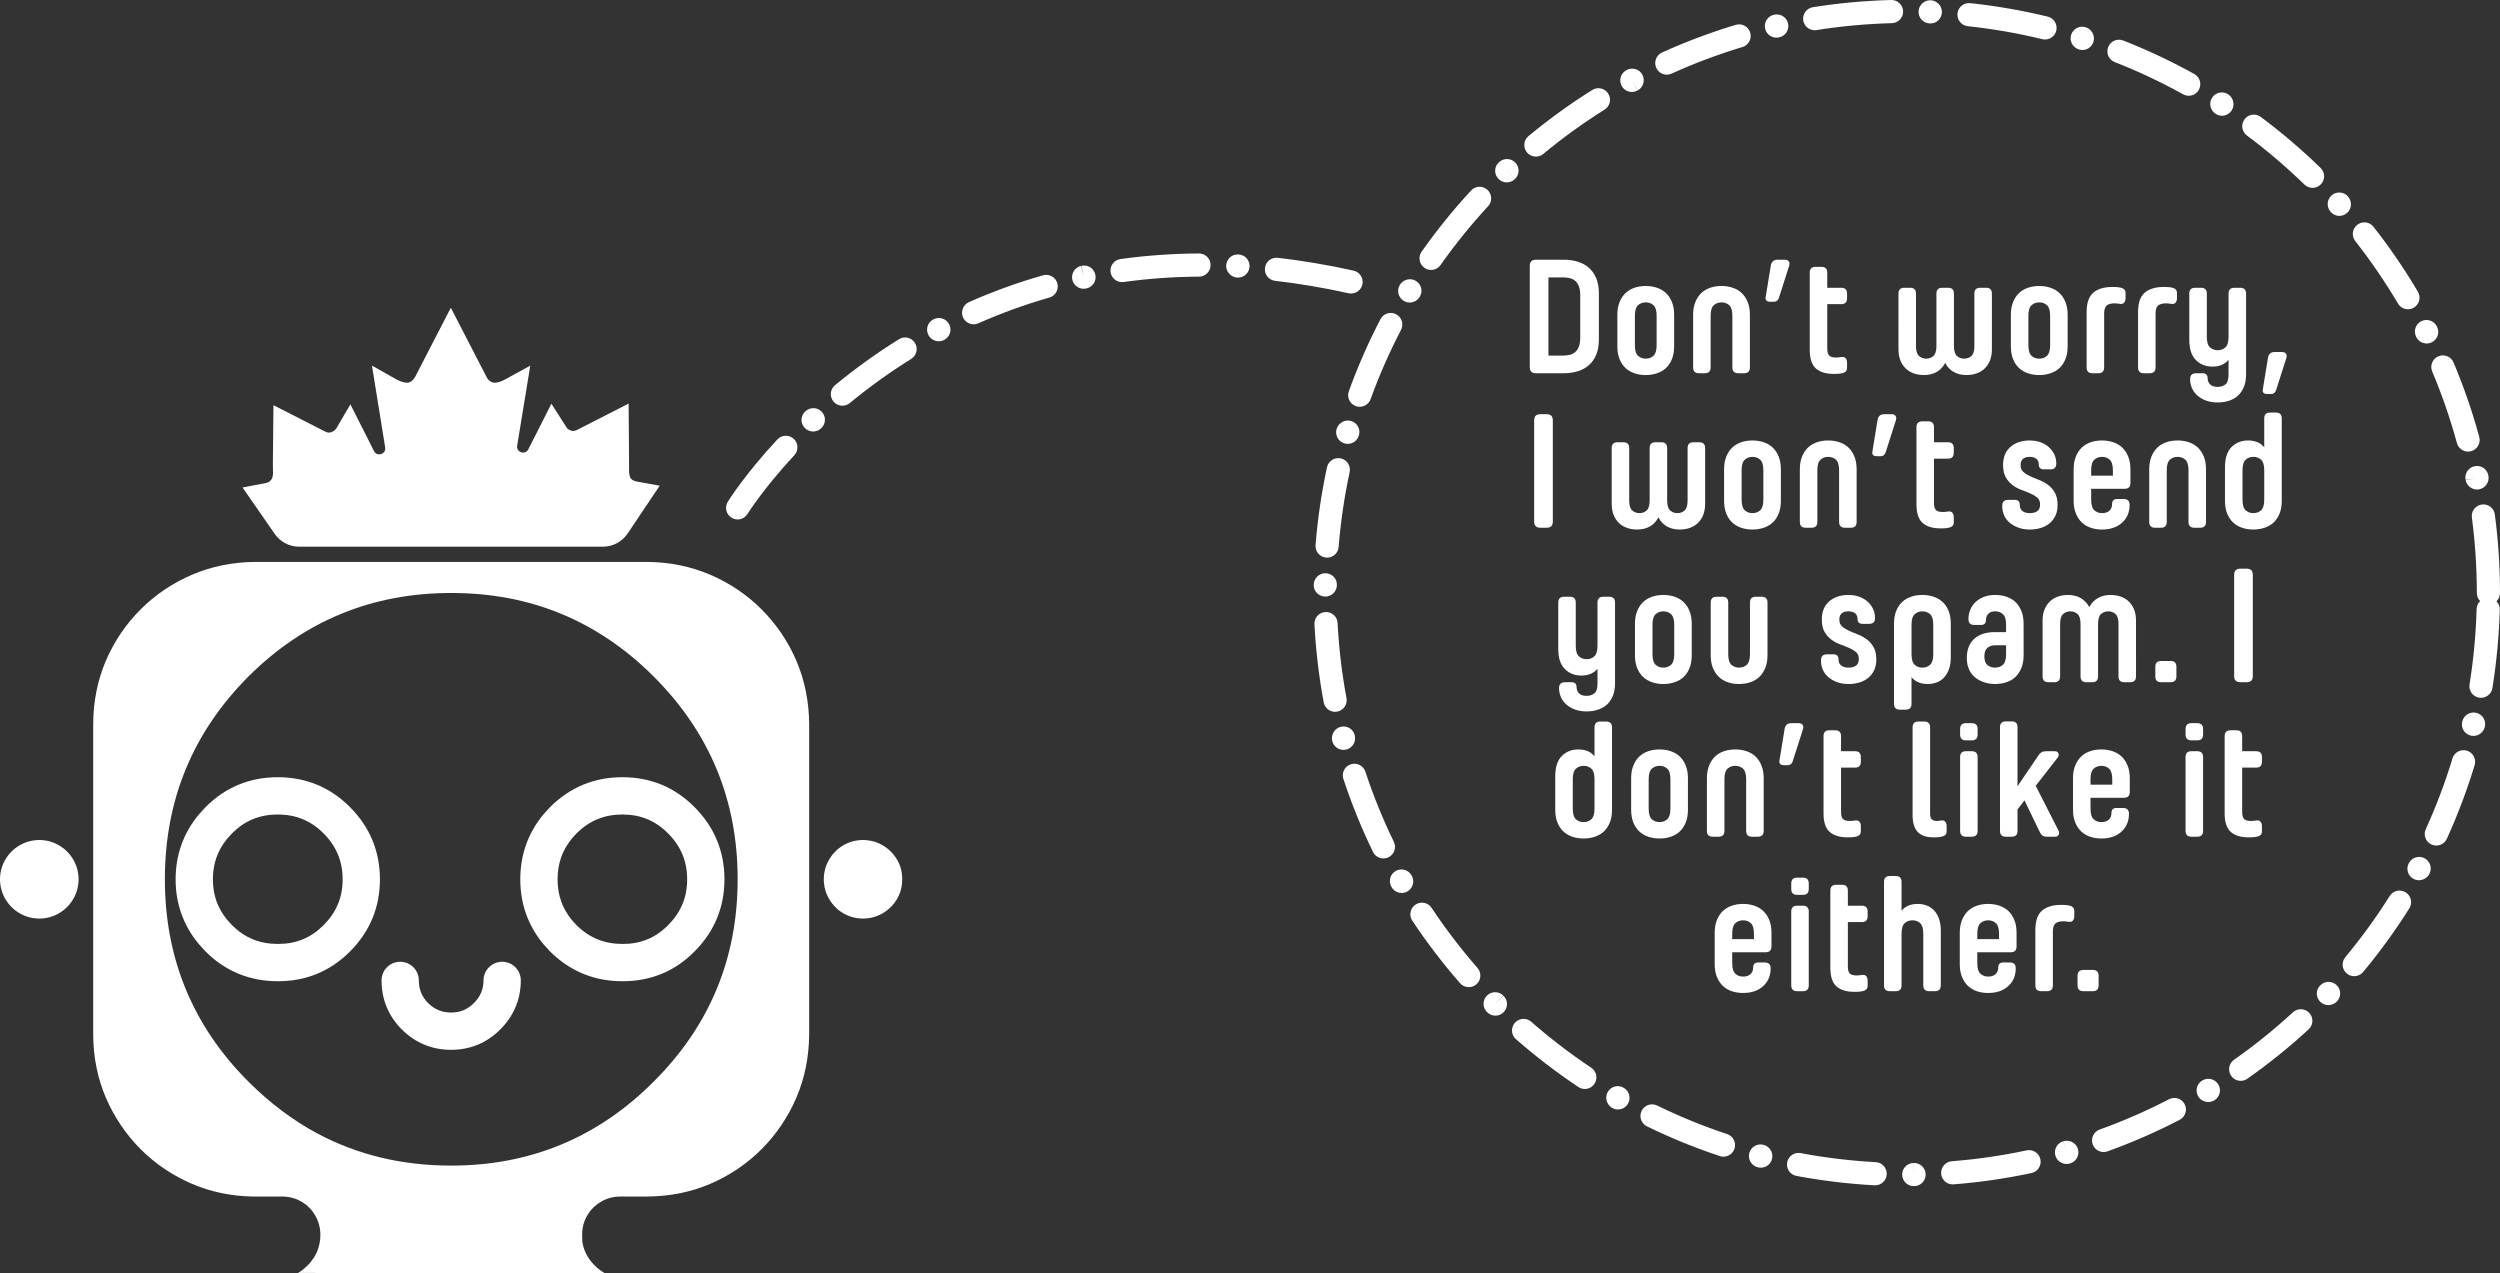 <!-- Generator: Adobe Illustrator 21.0.0, SVG Export Plug-In  -->
<svg version="1.1"
	 xmlns="http://www.w3.org/2000/svg" xmlns:xlink="http://www.w3.org/1999/xlink" xmlns:a="http://ns.adobe.com/AdobeSVGViewerExtensions/3.0/"
	 x="0px" y="0px" width="647.32px" height="329.683px" viewBox="0 0 647.32 329.683"
	 style="enable-background:new 0 0 647.32 329.683;" xml:space="preserve">
<rect x="0" y="0" width="647.32" height="329.683" fill="#333333" stroke="none"/>
<style type="text/css">
	.st0{fill:#FFFFFF;}
</style>
<defs>
</defs>
<g id="New_Symbol_7_copy">
	<g>
		<g>
			<path class="st0" d="M10.195,217.498c-1.912,0.027-3.624,0.491-5.137,1.394c-1.54,0.903-2.761,2.124-3.664,3.664
				c-0.903,1.513-1.367,3.213-1.394,5.098c0.027,1.912,0.491,3.624,1.394,5.137c0.903,1.54,2.124,2.761,3.664,3.664
				c1.513,0.903,3.226,1.367,5.137,1.394c1.885-0.027,3.584-0.491,5.098-1.394c1.54-0.903,2.761-2.124,3.664-3.664
				c0.903-1.513,1.367-3.226,1.394-5.137c-0.027-1.885-0.491-3.584-1.394-5.098c-0.903-1.54-2.124-2.761-3.664-3.664
				C13.779,217.989,12.08,217.524,10.195,217.498 M214.693,232.79c0.903,1.54,2.111,2.761,3.624,3.664
				c1.54,0.903,3.252,1.367,5.137,1.394c1.885-0.027,3.597-0.491,5.137-1.394c1.513-0.903,2.735-2.124,3.664-3.664
				c0.903-1.513,1.354-3.226,1.354-5.137c0-1.885-0.451-3.584-1.354-5.098c-0.929-1.54-2.151-2.761-3.664-3.664
				c-1.54-0.903-3.252-1.367-5.137-1.394c-1.885,0.027-3.597,0.491-5.137,1.394c-1.513,0.903-2.721,2.124-3.624,3.664
				c-0.903,1.513-1.367,3.213-1.394,5.098C213.325,229.565,213.79,231.277,214.693,232.79 M183.869,148.801
				c-5.044-2.151-10.474-3.252-16.288-3.305H66.068c-5.841,0.053-11.284,1.155-16.328,3.305c-5.071,2.177-9.518,5.177-13.341,9
				c-3.823,3.823-6.823,8.257-9,13.301c-2.151,5.071-3.239,10.514-3.266,16.328v80.445c0.027,5.841,1.115,11.284,3.266,16.328
				c2.177,5.044,5.177,9.491,9,13.341c3.823,3.823,8.27,6.823,13.341,9c4.779,2.044,9.93,3.133,15.452,3.266
				c0.292,0,0.584,0,0.876,0h7.049c1.832,0.027,3.491,0.478,4.978,1.354c1.487,0.876,2.655,2.058,3.505,3.544
				c0.876,1.46,1.327,3.106,1.354,4.938c0,0.053,0,0.106,0,0.159c-0.027,1.912-0.465,3.651-1.314,5.217
				c-0.027,0.027-0.053,0.066-0.08,0.119c-0.133,0.239-0.265,0.465-0.398,0.677c-0.08,0.106-0.159,0.199-0.239,0.279
				c-0.133,0.212-0.265,0.398-0.398,0.558c-0.08,0.08-0.146,0.173-0.199,0.279c-0.239,0.239-0.478,0.491-0.717,0.757
				c-0.292,0.266-0.571,0.518-0.836,0.757c-0.292,0.239-0.571,0.465-0.836,0.677c-0.265,0.133-0.531,0.292-0.796,0.478l79.449,0.08
				c-0.372-0.266-0.73-0.504-1.075-0.717c-0.558-0.372-1.075-0.81-1.553-1.314c-1.726-1.726-2.774-3.704-3.146-5.934h-0.04
				c0-0.053,0-0.252,0-0.597c0-0.319-0.013-0.743-0.04-1.274c-0.027-1.858,0.398-3.544,1.274-5.058
				c0.876-1.513,2.058-2.708,3.544-3.584c1.487-0.903,3.159-1.367,5.018-1.394h7.009c5.814-0.027,11.244-1.115,16.288-3.266
				c5.071-2.177,9.518-5.177,13.341-9c3.823-3.85,6.823-8.297,9-13.341c2.151-5.044,3.252-10.487,3.305-16.328v-80.445
				c-0.053-5.814-1.155-11.257-3.305-16.328c-2.177-5.044-5.177-9.478-9-13.301C193.387,153.978,188.939,150.978,183.869,148.801
				 M190.997,227.653c0,20.496-7.248,37.966-21.744,52.409c-14.469,14.496-31.952,21.744-52.449,21.744
				c-12.691,0-24.24-2.774-34.647-8.323c-6.372-3.425-12.319-7.898-17.841-13.421c-14.416-14.443-21.625-31.912-21.625-52.409
				s7.208-37.992,21.625-52.488c14.496-14.416,31.992-21.625,52.488-21.625c20.496-0.027,37.979,7.182,52.449,21.625
				C183.749,189.661,190.997,207.157,190.997,227.653"/>
		</g>
		<g id="Layer0_0_1_STROKES_1_">
			<path class="st0" d="M116.804,271.826c-4.937,0-9.228-1.769-12.753-5.258c-3.499-3.535-5.255-7.799-5.255-12.71
				c0-2.666,2.161-4.827,4.827-4.827c2.666,0,4.827,2.161,4.827,4.827c0,2.341,0.771,4.211,2.427,5.884
				c1.665,1.647,3.56,2.431,5.928,2.431c2.358,0,4.235-0.778,5.906-2.449c1.681-1.681,2.471-3.556,2.489-5.902
				c0.02-2.653,2.177-4.791,4.826-4.791c0.012,0,0.025,0,0.037,0c2.665,0.02,4.81,2.197,4.791,4.862
				c-0.036,4.906-1.825,9.164-5.316,12.656C126.034,270.051,121.751,271.826,116.804,271.826z M161.284,254.064
				c-7.296,0.047-13.629-2.539-18.799-7.644c-0.035-0.035-0.069-0.07-0.103-0.106c-0.588-0.617-1.155-1.244-1.685-1.862
				c-0.02-0.024-0.041-0.048-0.061-0.072c-3.928-4.771-5.919-10.386-5.919-16.687c0-6.328,1.991-11.955,5.919-16.727
				c0.02-0.025,0.041-0.05,0.062-0.074c0.529-0.617,1.094-1.242,1.681-1.858c0.031-0.033,0.063-0.065,0.095-0.097
				c5.139-5.106,11.429-7.695,18.694-7.695c7.278,0,13.548,2.596,18.637,7.716c5.156,5.157,7.775,11.463,7.775,18.735
				c0,7.246-2.619,13.54-7.785,18.706C174.743,251.482,168.512,254.064,161.284,254.064z M149.319,239.601
				c3.301,3.236,7.178,4.81,11.85,4.81c4.675,0.037,8.54-1.558,11.789-4.828c3.347-3.347,4.969-7.232,4.969-11.89
				c0-4.684-1.622-8.583-4.958-11.92c-3.266-3.286-7.122-4.878-11.8-4.878c-4.667,0-8.542,1.584-11.843,4.843
				c-0.443,0.467-0.868,0.937-1.266,1.4c-2.482,3.031-3.689,6.485-3.689,10.556c0,4.045,1.207,7.485,3.689,10.516
				C148.455,238.67,148.878,239.137,149.319,239.601z M72.038,254.064c-0.046,0-0.091,0-0.137,0c-7.244,0-13.521-2.575-18.633-7.655
				c-0.061-0.06-0.12-0.122-0.177-0.185l-1.514-1.674c-0.046-0.051-0.09-0.102-0.134-0.155c-3.962-4.774-5.971-10.394-5.971-16.702
				c0-6.335,2.009-11.968,5.971-16.742c0.044-0.053,0.09-0.106,0.136-0.156l1.511-1.67c0.055-0.06,0.111-0.119,0.168-0.177
				c5.114-5.113,11.394-7.706,18.665-7.706c7.272,0,13.552,2.592,18.665,7.706c5.166,5.167,7.786,11.474,7.786,18.746
				c0,7.246-2.619,13.54-7.785,18.706C85.501,251.486,79.26,254.064,72.038,254.064z M60.158,239.647
				c3.266,3.205,7.116,4.764,11.764,4.764c0.031,0,0.062,0,0.093,0c4.655,0,8.491-1.583,11.747-4.839
				c3.336-3.336,4.958-7.222,4.958-11.879c0-4.684-1.622-8.583-4.958-11.92c-3.283-3.282-7.156-4.878-11.84-4.878
				c-4.645,0-8.493,1.57-11.759,4.798l-1.355,1.497c-2.479,3.02-3.684,6.456-3.684,10.503c0,4.02,1.205,7.443,3.684,10.463
				L60.158,239.647z"/>
		</g>
		<path class="st0" d="M77.459,141.553h78.653c2.568,0,4.968-1.28,6.399-3.413l8.305-12.382l-5.74-1.04
			c-0.796-0.128-1.374-0.398-1.734-0.809c-0.231-0.308-0.385-0.873-0.462-1.695c0-0.693,0-1.592,0-2.697l-0.115-15.025
			l-13.329,6.819c-0.745,0.334-1.323,0.372-1.734,0.116c-0.539-0.205-0.912-0.514-1.117-0.925l-3.814-5.971l-5.967,11.802
			c-0.795,1.573-3.181,0.795-2.896-0.944l3.393-20.72l-6.588,3.621c-1.001,0.539-1.887,0.809-2.658,0.809
			c-0.925-0.077-1.618-0.578-2.08-1.502l-9.246-17.914l-9.246,17.914c-0.539,0.925-1.194,1.425-1.965,1.502
			c-0.848,0-1.772-0.27-2.774-0.809l-6.434-3.621l3.421,21.186c0.281,1.738-2.104,2.512-2.897,0.94l-6.11-12.11l-3.66,6.28
			c-0.283,0.385-0.668,0.681-1.156,0.886c-0.539,0.257-1.117,0.218-1.734-0.116l-13.368-6.819l-0.154,15.063
			c0.026,1.13,0.038,2.042,0.038,2.735c-0.077,0.796-0.27,1.336-0.578,1.618c-0.257,0.411-0.796,0.681-1.618,0.809l-5.702,1.079
			l8.335,12.018C72.567,140.315,74.933,141.553,77.459,141.553z"/>
	</g>
	<g>
		<path class="st0" d="M396.103,68.843c0-1.064,0.532-1.597,1.596-1.597h7.182c1.288,0,2.492,0.168,3.612,0.504
			c1.12,0.337,2.085,0.861,2.898,1.575c0.812,0.714,1.449,1.617,1.911,2.709c0.462,1.093,0.693,2.409,0.693,3.948V87.91
			c0,1.541-0.231,2.856-0.693,3.948s-1.099,1.995-1.911,2.709c-0.812,0.714-1.778,1.239-2.898,1.575
			c-1.12,0.336-2.324,0.504-3.612,0.504h-7.182c-1.064,0-1.596-0.531-1.596-1.596V68.843z M409.165,76.486
			c0-0.979-0.119-1.771-0.357-2.373c-0.238-0.602-0.561-1.07-0.966-1.407c-0.406-0.336-0.875-0.566-1.407-0.692
			c-0.532-0.126-1.092-0.189-1.68-0.189h-3.822v20.244h3.822c0.588,0,1.147-0.062,1.68-0.188c0.532-0.126,1.001-0.357,1.407-0.693
			c0.405-0.336,0.728-0.805,0.966-1.407c0.238-0.602,0.357-1.393,0.357-2.373V76.486z"/>
		<path class="st0" d="M433.482,89.675c0,1.26-0.189,2.359-0.567,3.297c-0.378,0.938-0.889,1.708-1.533,2.31
			c-0.645,0.603-1.421,1.058-2.331,1.365c-0.91,0.308-1.884,0.462-2.919,0.462c-1.064,0-2.044-0.154-2.94-0.462
			c-0.896-0.308-1.667-0.763-2.31-1.365c-0.645-0.602-1.155-1.371-1.533-2.31c-0.378-0.938-0.567-2.037-0.567-3.297v-8.19
			c0-1.231,0.189-2.316,0.567-3.255c0.378-0.938,0.889-1.715,1.533-2.331c0.644-0.615,1.414-1.077,2.31-1.386
			c0.896-0.308,1.875-0.462,2.94-0.462c1.035,0,2.009,0.154,2.919,0.462c0.91,0.309,1.687,0.771,2.331,1.386
			c0.644,0.616,1.155,1.394,1.533,2.331c0.378,0.938,0.567,2.023,0.567,3.255V89.675z M428.947,81.778
			c0-1.344-0.273-2.261-0.819-2.751c-0.546-0.489-1.211-0.734-1.995-0.734c-0.784,0-1.449,0.245-1.995,0.734
			c-0.546,0.49-0.819,1.407-0.819,2.751v7.603c0,1.344,0.273,2.261,0.819,2.751s1.211,0.734,1.995,0.734
			c0.783,0,1.449-0.244,1.995-0.734c0.546-0.49,0.819-1.407,0.819-2.751V81.778z"/>
		<path class="st0" d="M451.585,96.646h-1.512c-1.008,0-1.512-0.504-1.512-1.512V81.778c0-1.344-0.273-2.261-0.819-2.751
			c-0.546-0.489-1.211-0.734-1.995-0.734c-0.784,0-1.449,0.245-1.995,0.734c-0.546,0.49-0.819,1.407-0.819,2.751v13.356
			c0,1.008-0.504,1.512-1.512,1.512h-1.512c-1.008,0-1.512-0.504-1.512-1.512v-13.65c0-1.231,0.189-2.316,0.567-3.255
			c0.378-0.938,0.889-1.715,1.533-2.331c0.644-0.615,1.414-1.077,2.31-1.386c0.896-0.308,1.875-0.462,2.94-0.462
			c1.036,0,2.009,0.154,2.919,0.462c0.91,0.309,1.687,0.771,2.331,1.386c0.644,0.616,1.155,1.394,1.533,2.331
			c0.378,0.938,0.567,2.023,0.567,3.255v13.65C453.097,96.143,452.592,96.646,451.585,96.646z"/>
		<path class="st0" d="M460.614,77.116c-0.084,0.28-0.231,0.519-0.441,0.714c-0.21,0.196-0.511,0.294-0.903,0.294h-1.092
			c-0.309,0-0.567-0.09-0.777-0.272c-0.21-0.182-0.288-0.469-0.231-0.861l1.344-8.231c0.168-1.009,0.742-1.513,1.722-1.513h1.932
			c0.448,0,0.784,0.147,1.008,0.441c0.224,0.294,0.237,0.722,0.042,1.281L460.614,77.116z"/>
		<path class="st0" d="M476.952,96.646c-0.42,0.084-0.805,0.133-1.155,0.147c-0.351,0.014-0.679,0.021-0.987,0.021
			c-2.016,0-3.556-0.469-4.62-1.407c-1.064-0.938-1.596-2.541-1.596-4.809V70.606c0-1.008,0.504-1.512,1.512-1.512h1.512
			c1.008,0,1.512,0.504,1.512,1.512v3.906h3.612c1.008,0,1.512,0.504,1.512,1.512v1.218c0,1.008-0.504,1.513-1.512,1.513h-3.612
			v11.508c0,0.868,0.168,1.47,0.504,1.806s0.938,0.504,1.806,0.504c0.363,0,0.798-0.042,1.302-0.126s0.882,0.015,1.134,0.294
			c0.252,0.28,0.378,0.672,0.378,1.176v1.219c0,0.504-0.12,0.86-0.357,1.07C477.659,96.415,477.344,96.562,476.952,96.646z"/>
		<path class="st0" d="M491.566,76.024c0-1.008,0.504-1.512,1.512-1.512h1.512c1.008,0,1.512,0.504,1.512,1.512v13.566
			c0,1.26,0.258,2.121,0.777,2.583c0.518,0.462,1.141,0.692,1.869,0.692c0.728,0,1.351-0.23,1.869-0.692s0.777-1.323,0.777-2.583
			V76.024c0-1.008,0.504-1.512,1.512-1.512h1.512c1.008,0,1.512,0.504,1.512,1.512v13.566c0,1.26,0.259,2.121,0.777,2.583
			c0.518,0.462,1.141,0.692,1.869,0.692s1.351-0.23,1.869-0.692c0.518-0.462,0.777-1.323,0.777-2.583V76.024
			c0-1.008,0.504-1.512,1.512-1.512h1.512c1.008,0,1.512,0.504,1.512,1.512v14.406c0,1.12-0.168,2.093-0.504,2.919
			s-0.798,1.52-1.386,2.079c-0.588,0.561-1.281,0.98-2.079,1.26c-0.798,0.279-1.673,0.42-2.625,0.42
			c-1.26,0-2.359-0.267-3.297-0.798s-1.673-1.315-2.205-2.353c-0.532,1.037-1.268,1.821-2.205,2.353
			c-0.938,0.531-2.037,0.798-3.297,0.798c-0.953,0-1.827-0.141-2.625-0.42c-0.798-0.279-1.491-0.699-2.079-1.26
			c-0.588-0.56-1.05-1.253-1.386-2.079s-0.504-1.799-0.504-2.919V76.024z"/>
		<path class="st0" d="M535.372,89.675c0,1.26-0.189,2.359-0.567,3.297c-0.378,0.938-0.889,1.708-1.533,2.31
			c-0.645,0.603-1.421,1.058-2.331,1.365c-0.91,0.308-1.884,0.462-2.919,0.462c-1.064,0-2.044-0.154-2.94-0.462
			c-0.896-0.308-1.667-0.763-2.31-1.365c-0.645-0.602-1.155-1.371-1.533-2.31c-0.378-0.938-0.567-2.037-0.567-3.297v-8.19
			c0-1.231,0.189-2.316,0.567-3.255c0.378-0.938,0.889-1.715,1.533-2.331c0.644-0.615,1.414-1.077,2.31-1.386
			c0.896-0.308,1.875-0.462,2.94-0.462c1.035,0,2.009,0.154,2.919,0.462c0.91,0.309,1.687,0.771,2.331,1.386
			c0.644,0.616,1.155,1.394,1.533,2.331c0.378,0.938,0.567,2.023,0.567,3.255V89.675z M530.836,81.778
			c0-1.344-0.273-2.261-0.819-2.751c-0.546-0.489-1.211-0.734-1.995-0.734c-0.784,0-1.449,0.245-1.995,0.734
			c-0.546,0.49-0.819,1.407-0.819,2.751v7.603c0,1.344,0.273,2.261,0.819,2.751s1.211,0.734,1.995,0.734
			c0.783,0,1.449-0.244,1.995-0.734c0.546-0.49,0.819-1.407,0.819-2.751V81.778z"/>
		<path class="st0" d="M547.552,78.545c-0.98,0-1.68,0.195-2.1,0.588s-0.63,1.078-0.63,2.058v13.944
			c0,1.008-0.504,1.512-1.512,1.512h-1.512c-1.008,0-1.512-0.504-1.512-1.512v-14.28c0-2.408,0.581-4.102,1.743-5.082
			c1.162-0.979,2.793-1.47,4.893-1.47c0.308,0,0.636,0.007,0.987,0.021c0.35,0.015,0.735,0.063,1.155,0.147
			c0.392,0.084,0.707,0.23,0.945,0.44c0.237,0.21,0.357,0.567,0.357,1.071V77.2c0,0.504-0.126,0.896-0.378,1.177
			c-0.252,0.279-0.63,0.378-1.134,0.294S547.916,78.545,547.552,78.545z"/>
		<path class="st0" d="M560.866,78.545c-0.98,0-1.68,0.195-2.1,0.588s-0.63,1.078-0.63,2.058v13.944
			c0,1.008-0.504,1.512-1.512,1.512h-1.512c-1.008,0-1.512-0.504-1.512-1.512v-14.28c0-2.408,0.581-4.102,1.743-5.082
			c1.162-0.979,2.793-1.47,4.893-1.47c0.308,0,0.636,0.007,0.987,0.021c0.35,0.015,0.735,0.063,1.155,0.147
			c0.392,0.084,0.707,0.23,0.945,0.44c0.237,0.21,0.357,0.567,0.357,1.071V77.2c0,0.504-0.126,0.896-0.378,1.177
			c-0.252,0.279-0.63,0.378-1.134,0.294S561.229,78.545,560.866,78.545z"/>
		<path class="st0" d="M577.035,76.024c0-1.008,0.504-1.512,1.512-1.512h1.512c1.008,0,1.512,0.504,1.512,1.512v20.958
			c0,1.231-0.189,2.303-0.567,3.213c-0.378,0.91-0.889,1.659-1.533,2.247c-0.645,0.588-1.421,1.029-2.331,1.323
			c-0.91,0.294-1.883,0.44-2.919,0.44c-1.12,0-2.121-0.161-3.003-0.482c-0.882-0.322-1.632-0.756-2.247-1.302
			c-0.616-0.547-1.085-1.184-1.407-1.911c-0.322-0.729-0.483-1.513-0.483-2.353c0-1.008,0.504-1.512,1.512-1.512h1.722
			c0.868,0,1.302,0.434,1.302,1.302c0,0.616,0.21,1.141,0.63,1.575c0.42,0.434,1.078,0.651,1.974,0.651
			c0.784,0,1.449-0.21,1.995-0.63c0.546-0.421,0.819-1.303,0.819-2.646V93.16c-0.98,1.177-2.367,1.765-4.158,1.765
			c-1.736,0-3.171-0.567-4.305-1.701c-1.134-1.134-1.701-2.877-1.701-5.229v-11.97c0-1.008,0.504-1.512,1.512-1.512h1.512
			c1.008,0,1.512,0.504,1.512,1.512v11.172c0,1.344,0.273,2.262,0.819,2.751c0.546,0.49,1.211,0.735,1.995,0.735
			c0.784,0,1.449-0.245,1.995-0.735c0.546-0.489,0.819-1.407,0.819-2.751V76.024z"/>
		<path class="st0" d="M589.341,101.015c-0.084,0.279-0.231,0.518-0.441,0.714c-0.21,0.195-0.511,0.294-0.903,0.294h-1.092
			c-0.309,0-0.567-0.091-0.777-0.273c-0.21-0.182-0.288-0.469-0.231-0.86l1.344-8.232c0.168-1.008,0.742-1.512,1.722-1.512h1.932
			c0.448,0,0.784,0.146,1.008,0.441c0.224,0.294,0.237,0.721,0.042,1.28L589.341,101.015z"/>
		<path class="st0" d="M398.833,107.246h1.638c1.064,0,1.596,0.532,1.596,1.597v26.208c0,1.064-0.532,1.596-1.596,1.596h-1.638
			c-1.064,0-1.596-0.531-1.596-1.596v-26.208C397.236,107.778,397.768,107.246,398.833,107.246z"/>
		<path class="st0" d="M417.312,116.024c0-1.008,0.504-1.512,1.512-1.512h1.512c1.008,0,1.512,0.504,1.512,1.512v13.566
			c0,1.26,0.258,2.121,0.777,2.583c0.518,0.462,1.141,0.692,1.869,0.692c0.728,0,1.351-0.23,1.869-0.692s0.777-1.323,0.777-2.583
			v-13.566c0-1.008,0.504-1.512,1.512-1.512h1.512c1.008,0,1.512,0.504,1.512,1.512v13.566c0,1.26,0.259,2.121,0.777,2.583
			c0.518,0.462,1.141,0.692,1.869,0.692s1.351-0.23,1.869-0.692c0.518-0.462,0.777-1.323,0.777-2.583v-13.566
			c0-1.008,0.504-1.512,1.512-1.512h1.512c1.008,0,1.512,0.504,1.512,1.512v14.406c0,1.12-0.168,2.093-0.504,2.919
			s-0.798,1.52-1.386,2.079c-0.588,0.561-1.281,0.98-2.079,1.26c-0.798,0.279-1.673,0.42-2.625,0.42
			c-1.26,0-2.359-0.267-3.297-0.798s-1.673-1.315-2.205-2.353c-0.532,1.037-1.268,1.821-2.205,2.353
			c-0.938,0.531-2.037,0.798-3.297,0.798c-0.953,0-1.827-0.141-2.625-0.42c-0.798-0.279-1.491-0.699-2.079-1.26
			c-0.588-0.56-1.05-1.253-1.386-2.079s-0.504-1.799-0.504-2.919V116.024z"/>
		<path class="st0" d="M461.117,129.675c0,1.26-0.189,2.359-0.567,3.297c-0.378,0.938-0.889,1.708-1.533,2.31
			c-0.645,0.603-1.421,1.058-2.331,1.365c-0.91,0.308-1.884,0.462-2.919,0.462c-1.064,0-2.044-0.154-2.94-0.462
			c-0.896-0.308-1.667-0.763-2.31-1.365c-0.645-0.602-1.155-1.371-1.533-2.31c-0.378-0.938-0.567-2.037-0.567-3.297v-8.19
			c0-1.231,0.189-2.316,0.567-3.255c0.378-0.938,0.889-1.715,1.533-2.331c0.644-0.615,1.414-1.077,2.31-1.386
			c0.896-0.308,1.875-0.462,2.94-0.462c1.035,0,2.009,0.154,2.919,0.462c0.91,0.309,1.687,0.771,2.331,1.386
			c0.644,0.616,1.155,1.394,1.533,2.331c0.378,0.938,0.567,2.023,0.567,3.255V129.675z M456.582,121.778
			c0-1.344-0.273-2.261-0.819-2.751c-0.546-0.489-1.211-0.734-1.995-0.734c-0.784,0-1.449,0.245-1.995,0.734
			c-0.546,0.49-0.819,1.407-0.819,2.751v7.603c0,1.344,0.273,2.261,0.819,2.751s1.211,0.734,1.995,0.734
			c0.783,0,1.449-0.244,1.995-0.734c0.546-0.49,0.819-1.407,0.819-2.751V121.778z"/>
		<path class="st0" d="M479.219,136.646h-1.512c-1.008,0-1.512-0.504-1.512-1.512v-13.356c0-1.344-0.273-2.261-0.819-2.751
			c-0.546-0.489-1.211-0.734-1.995-0.734c-0.784,0-1.449,0.245-1.995,0.734c-0.546,0.49-0.819,1.407-0.819,2.751v13.356
			c0,1.008-0.504,1.512-1.512,1.512h-1.512c-1.008,0-1.512-0.504-1.512-1.512v-13.65c0-1.231,0.189-2.316,0.567-3.255
			c0.378-0.938,0.889-1.715,1.533-2.331c0.644-0.615,1.414-1.077,2.31-1.386c0.896-0.308,1.875-0.462,2.94-0.462
			c1.036,0,2.009,0.154,2.919,0.462c0.91,0.309,1.687,0.771,2.331,1.386c0.644,0.616,1.155,1.394,1.533,2.331
			c0.378,0.938,0.567,2.023,0.567,3.255v13.65C480.732,136.143,480.227,136.646,479.219,136.646z"/>
		<path class="st0" d="M488.249,117.116c-0.084,0.28-0.231,0.519-0.441,0.714c-0.21,0.196-0.511,0.294-0.903,0.294h-1.092
			c-0.309,0-0.567-0.09-0.777-0.272c-0.21-0.182-0.288-0.469-0.231-0.861l1.344-8.231c0.168-1.009,0.742-1.513,1.722-1.513h1.932
			c0.448,0,0.784,0.147,1.008,0.441c0.224,0.294,0.237,0.722,0.042,1.281L488.249,117.116z"/>
		<path class="st0" d="M504.586,136.646c-0.42,0.084-0.805,0.133-1.155,0.147c-0.351,0.014-0.679,0.021-0.987,0.021
			c-2.016,0-3.556-0.469-4.62-1.407c-1.064-0.938-1.596-2.541-1.596-4.809v-19.992c0-1.008,0.504-1.512,1.512-1.512h1.512
			c1.008,0,1.512,0.504,1.512,1.512v3.906h3.612c1.008,0,1.512,0.504,1.512,1.512v1.218c0,1.008-0.504,1.513-1.512,1.513h-3.612
			v11.508c0,0.868,0.168,1.47,0.504,1.806s0.938,0.504,1.806,0.504c0.363,0,0.798-0.042,1.302-0.126s0.882,0.015,1.134,0.294
			c0.252,0.28,0.378,0.672,0.378,1.176v1.219c0,0.504-0.12,0.86-0.357,1.07C505.294,136.415,504.979,136.562,504.586,136.646z"/>
		<path class="st0" d="M527.895,120.225c0-0.615-0.21-1.092-0.63-1.428s-0.994-0.504-1.722-0.504s-1.302,0.168-1.722,0.504
			s-0.63,0.868-0.63,1.596v0.084c0,0.729,0.237,1.302,0.714,1.722c0.476,0.42,1.063,0.792,1.764,1.113
			c0.7,0.322,1.47,0.645,2.31,0.966c0.84,0.322,1.61,0.742,2.31,1.26c0.7,0.519,1.288,1.19,1.764,2.017
			c0.476,0.826,0.714,1.911,0.714,3.255c0,1.008-0.182,1.904-0.546,2.688c-0.364,0.784-0.861,1.442-1.491,1.975
			c-0.63,0.532-1.386,0.938-2.268,1.218c-0.882,0.279-1.842,0.42-2.877,0.42c-1.064,0-2.03-0.154-2.898-0.462
			c-0.868-0.308-1.617-0.721-2.247-1.239c-0.63-0.518-1.12-1.141-1.47-1.869c-0.351-0.728-0.525-1.512-0.525-2.352v-0.252
			c0-1.008,0.504-1.512,1.512-1.512h1.722c0.868,0,1.302,0.434,1.302,1.302c0,0.729,0.238,1.268,0.714,1.617
			c0.476,0.351,1.105,0.524,1.89,0.524c0.784,0,1.421-0.168,1.911-0.504c0.49-0.336,0.735-0.909,0.735-1.722v-0.084
			c0-0.728-0.238-1.295-0.714-1.701c-0.477-0.405-1.064-0.763-1.764-1.071c-0.701-0.308-1.47-0.615-2.31-0.924
			c-0.84-0.308-1.611-0.721-2.31-1.239c-0.7-0.518-1.289-1.183-1.764-1.994c-0.477-0.812-0.714-1.891-0.714-3.234
			c0-2.016,0.636-3.576,1.911-4.683c1.273-1.106,2.933-1.659,4.977-1.659c1.036,0,1.974,0.154,2.814,0.462
			c0.84,0.309,1.561,0.734,2.163,1.281c0.602,0.546,1.071,1.176,1.407,1.89s0.504,1.491,0.504,2.331
			c0,1.008-0.504,1.512-1.512,1.512h-1.722C528.329,121.526,527.895,121.093,527.895,120.225z"/>
		<path class="st0" d="M546.879,130.515c0-0.868,0.434-1.302,1.302-1.302h1.722c1.008,0,1.512,0.504,1.512,1.512
			c0,1.904-0.651,3.444-1.953,4.62c-1.302,1.176-3.031,1.764-5.187,1.764c-1.064,0-2.044-0.154-2.94-0.462
			c-0.896-0.308-1.667-0.77-2.31-1.386c-0.645-0.616-1.155-1.393-1.533-2.331c-0.378-0.938-0.567-2.022-0.567-3.255v-8.19
			c0-1.231,0.189-2.316,0.567-3.255c0.378-0.938,0.889-1.715,1.533-2.331c0.644-0.615,1.414-1.077,2.31-1.386
			c0.896-0.308,1.875-0.462,2.94-0.462c1.035,0,2.009,0.154,2.919,0.462c0.91,0.309,1.687,0.771,2.331,1.386
			c0.644,0.616,1.155,1.394,1.533,2.331c0.378,0.938,0.567,2.023,0.567,3.255v3.57c0,1.008-0.504,1.512-1.512,1.512h-8.652v2.814
			c0,1.344,0.273,2.261,0.819,2.751s1.211,0.734,1.995,0.734c0.812,0,1.449-0.21,1.911-0.63
			C546.648,131.816,546.879,131.243,546.879,130.515z M541.461,123.164h5.628v-1.386c0-1.344-0.273-2.261-0.819-2.751
			c-0.546-0.489-1.211-0.734-1.995-0.734c-0.784,0-1.449,0.245-1.995,0.734c-0.546,0.49-0.819,1.407-0.819,2.751V123.164z"/>
		<path class="st0" d="M569.685,136.646h-1.512c-1.008,0-1.512-0.504-1.512-1.512v-13.356c0-1.344-0.273-2.261-0.819-2.751
			c-0.546-0.489-1.211-0.734-1.995-0.734c-0.784,0-1.449,0.245-1.995,0.734c-0.546,0.49-0.819,1.407-0.819,2.751v13.356
			c0,1.008-0.504,1.512-1.512,1.512h-1.512c-1.008,0-1.512-0.504-1.512-1.512v-13.65c0-1.231,0.189-2.316,0.567-3.255
			c0.378-0.938,0.889-1.715,1.533-2.331c0.644-0.615,1.414-1.077,2.31-1.386c0.896-0.308,1.875-0.462,2.94-0.462
			c1.036,0,2.009,0.154,2.919,0.462c0.91,0.309,1.687,0.771,2.331,1.386c0.644,0.616,1.155,1.394,1.533,2.331
			c0.378,0.938,0.567,2.023,0.567,3.255v13.65C571.197,136.143,570.692,136.646,569.685,136.646z"/>
		<path class="st0" d="M576.11,120.98c0-2.352,0.567-4.095,1.701-5.229c1.134-1.135,2.568-1.701,4.305-1.701
			c0.84,0,1.617,0.141,2.331,0.42c0.714,0.28,1.323,0.729,1.827,1.344v-7.476c0-1.009,0.504-1.513,1.512-1.513h1.512
			c1.008,0,1.512,0.504,1.512,1.513v21.336c0,1.26-0.189,2.359-0.567,3.297c-0.378,0.938-0.889,1.708-1.533,2.31
			c-0.645,0.603-1.421,1.058-2.331,1.365c-0.91,0.308-1.884,0.462-2.919,0.462c-1.064,0-2.044-0.154-2.94-0.462
			c-0.896-0.308-1.667-0.763-2.31-1.365c-0.645-0.602-1.155-1.371-1.533-2.31c-0.378-0.938-0.567-2.037-0.567-3.297V120.98z
			 M580.647,129.381c0,1.344,0.273,2.261,0.819,2.751s1.211,0.734,1.995,0.734c0.783,0,1.449-0.244,1.995-0.734
			c0.546-0.49,0.819-1.407,0.819-2.751v-7.603c0-1.344-0.273-2.261-0.819-2.751c-0.546-0.489-1.211-0.734-1.995-0.734
			c-0.784,0-1.449,0.245-1.995,0.734c-0.546,0.49-0.819,1.407-0.819,2.751V129.381z"/>
		<path class="st0" d="M413.638,156.024c0-1.008,0.504-1.512,1.512-1.512h1.512c1.008,0,1.512,0.504,1.512,1.512v20.958
			c0,1.231-0.189,2.303-0.567,3.213c-0.378,0.91-0.889,1.659-1.533,2.247c-0.645,0.588-1.421,1.029-2.331,1.323
			c-0.91,0.294-1.883,0.44-2.919,0.44c-1.12,0-2.121-0.161-3.003-0.482c-0.882-0.322-1.632-0.756-2.247-1.302
			c-0.616-0.547-1.085-1.184-1.407-1.911c-0.322-0.729-0.483-1.513-0.483-2.353c0-1.008,0.504-1.512,1.512-1.512h1.722
			c0.868,0,1.302,0.434,1.302,1.302c0,0.616,0.21,1.141,0.63,1.575c0.42,0.434,1.078,0.651,1.974,0.651
			c0.784,0,1.449-0.21,1.995-0.63c0.546-0.421,0.819-1.303,0.819-2.646v-3.738c-0.98,1.177-2.367,1.765-4.158,1.765
			c-1.736,0-3.171-0.567-4.305-1.701c-1.134-1.134-1.701-2.877-1.701-5.229v-11.97c0-1.008,0.504-1.512,1.512-1.512h1.512
			c1.008,0,1.512,0.504,1.512,1.512v11.172c0,1.344,0.273,2.262,0.819,2.751c0.546,0.49,1.211,0.735,1.995,0.735
			c0.784,0,1.449-0.245,1.995-0.735c0.546-0.489,0.819-1.407,0.819-2.751V156.024z"/>
		<path class="st0" d="M438.039,169.675c0,1.26-0.189,2.359-0.567,3.297c-0.378,0.938-0.889,1.708-1.533,2.31
			c-0.645,0.603-1.421,1.058-2.331,1.365c-0.91,0.308-1.884,0.462-2.919,0.462c-1.064,0-2.044-0.154-2.94-0.462
			c-0.896-0.308-1.667-0.763-2.31-1.365c-0.645-0.602-1.155-1.371-1.533-2.31c-0.378-0.938-0.567-2.037-0.567-3.297v-8.19
			c0-1.231,0.189-2.316,0.567-3.255c0.378-0.938,0.889-1.715,1.533-2.331c0.644-0.615,1.414-1.077,2.31-1.386
			c0.896-0.308,1.875-0.462,2.94-0.462c1.035,0,2.009,0.154,2.919,0.462c0.91,0.309,1.687,0.771,2.331,1.386
			c0.644,0.616,1.155,1.394,1.533,2.331c0.378,0.938,0.567,2.023,0.567,3.255V169.675z M433.503,161.778
			c0-1.344-0.273-2.261-0.819-2.751c-0.546-0.489-1.211-0.734-1.995-0.734c-0.784,0-1.449,0.245-1.995,0.734
			c-0.546,0.49-0.819,1.407-0.819,2.751v7.603c0,1.344,0.273,2.261,0.819,2.751s1.211,0.734,1.995,0.734
			c0.783,0,1.449-0.244,1.995-0.734c0.546-0.49,0.819-1.407,0.819-2.751V161.778z"/>
		<path class="st0" d="M444.465,154.513h1.512c1.008,0,1.512,0.504,1.512,1.512v13.356c0,1.344,0.273,2.261,0.819,2.751
			s1.211,0.734,1.995,0.734c0.784,0,1.449-0.244,1.995-0.734c0.546-0.49,0.819-1.407,0.819-2.751v-13.356
			c0-1.008,0.504-1.512,1.512-1.512h1.512c1.008,0,1.512,0.504,1.512,1.512v13.65c0,1.232-0.189,2.317-0.567,3.255
			c-0.378,0.938-0.889,1.715-1.533,2.331c-0.645,0.616-1.421,1.078-2.331,1.386c-0.91,0.308-1.883,0.462-2.919,0.462
			c-1.064,0-2.044-0.154-2.94-0.462c-0.896-0.308-1.667-0.77-2.31-1.386c-0.645-0.616-1.155-1.393-1.533-2.331
			c-0.378-0.938-0.567-2.022-0.567-3.255v-13.65C442.953,155.017,443.457,154.513,444.465,154.513z"/>
		<path class="st0" d="M480.962,160.225c0-0.615-0.21-1.092-0.63-1.428s-0.994-0.504-1.722-0.504s-1.302,0.168-1.722,0.504
			s-0.63,0.868-0.63,1.596v0.084c0,0.729,0.237,1.302,0.714,1.722c0.476,0.42,1.063,0.792,1.764,1.113
			c0.7,0.322,1.47,0.645,2.31,0.966c0.84,0.322,1.61,0.742,2.31,1.26c0.7,0.519,1.288,1.19,1.764,2.017
			c0.476,0.826,0.714,1.911,0.714,3.255c0,1.008-0.182,1.904-0.546,2.688c-0.364,0.784-0.861,1.442-1.491,1.975
			c-0.63,0.532-1.386,0.938-2.268,1.218c-0.882,0.279-1.842,0.42-2.877,0.42c-1.064,0-2.03-0.154-2.898-0.462
			c-0.868-0.308-1.617-0.721-2.247-1.239c-0.63-0.518-1.12-1.141-1.47-1.869c-0.351-0.728-0.525-1.512-0.525-2.352v-0.252
			c0-1.008,0.504-1.512,1.512-1.512h1.722c0.868,0,1.302,0.434,1.302,1.302c0,0.729,0.238,1.268,0.714,1.617
			c0.476,0.351,1.105,0.524,1.89,0.524c0.784,0,1.421-0.168,1.911-0.504c0.49-0.336,0.735-0.909,0.735-1.722v-0.084
			c0-0.728-0.238-1.295-0.714-1.701c-0.477-0.405-1.064-0.763-1.764-1.071c-0.701-0.308-1.47-0.615-2.31-0.924
			c-0.84-0.308-1.611-0.721-2.31-1.239c-0.7-0.518-1.289-1.183-1.764-1.994c-0.477-0.812-0.714-1.891-0.714-3.234
			c0-2.016,0.636-3.576,1.911-4.683c1.273-1.106,2.933-1.659,4.977-1.659c1.036,0,1.974,0.154,2.814,0.462
			c0.84,0.309,1.561,0.734,2.163,1.281c0.602,0.546,1.071,1.176,1.407,1.89s0.504,1.491,0.504,2.331
			c0,1.008-0.504,1.512-1.512,1.512h-1.722C481.396,161.526,480.962,161.093,480.962,160.225z"/>
		<path class="st0" d="M505.112,170.179c0,1.176-0.154,2.198-0.462,3.065c-0.308,0.868-0.728,1.59-1.26,2.163
			c-0.532,0.574-1.162,1.002-1.89,1.281c-0.729,0.279-1.526,0.42-2.394,0.42c-1.792,0-3.178-0.588-4.158-1.764v6.888
			c0,1.008-0.504,1.512-1.512,1.512h-1.512c-1.008,0-1.512-0.504-1.512-1.512v-20.748c0-1.26,0.189-2.358,0.567-3.297
			c0.378-0.938,0.889-1.708,1.533-2.31c0.644-0.603,1.414-1.057,2.31-1.365c0.896-0.308,1.875-0.462,2.94-0.462
			c1.036,0,2.009,0.154,2.919,0.462c0.91,0.309,1.687,0.763,2.331,1.365c0.644,0.602,1.155,1.372,1.533,2.31
			c0.378,0.938,0.567,2.037,0.567,3.297V170.179z M500.576,161.778c0-1.344-0.273-2.261-0.819-2.751
			c-0.546-0.489-1.211-0.734-1.995-0.734c-0.784,0-1.449,0.245-1.995,0.734c-0.546,0.49-0.819,1.407-0.819,2.751v7.603
			c0,1.344,0.273,2.261,0.819,2.751s1.211,0.734,1.995,0.734c0.784,0,1.449-0.244,1.995-0.734c0.546-0.49,0.819-1.407,0.819-2.751
			V161.778z"/>
		<path class="st0" d="M523.969,169.675c0,1.232-0.189,2.317-0.567,3.255c-0.378,0.938-0.889,1.715-1.533,2.331
			c-0.645,0.616-1.422,1.078-2.331,1.386c-0.91,0.308-1.884,0.462-2.919,0.462c-1.064,0-2.044-0.154-2.94-0.462
			c-0.896-0.308-1.673-0.741-2.331-1.302c-0.659-0.56-1.169-1.253-1.533-2.079c-0.364-0.826-0.546-1.771-0.546-2.835v-0.084
			c0-2.101,0.63-3.738,1.89-4.914c1.26-1.176,3.08-1.764,5.46-1.764h2.814v-1.891c0-1.344-0.273-2.261-0.819-2.751
			c-0.546-0.489-1.211-0.734-1.995-0.734c-0.812,0-1.415,0.217-1.806,0.65c-0.393,0.435-0.588,0.96-0.588,1.575
			c0,0.868-0.435,1.302-1.302,1.302h-1.722c-1.008,0-1.512-0.504-1.512-1.512c0-0.896,0.161-1.722,0.483-2.479
			c0.322-0.756,0.784-1.413,1.386-1.974c0.602-0.56,1.33-1.001,2.184-1.323c0.854-0.321,1.813-0.482,2.877-0.482
			c1.035,0,2.009,0.154,2.919,0.462c0.909,0.309,1.687,0.771,2.331,1.386c0.644,0.616,1.155,1.394,1.533,2.331
			c0.378,0.938,0.567,2.023,0.567,3.255V169.675z M516.62,172.866c0.783,0,1.449-0.244,1.995-0.734s0.819-1.407,0.819-2.751v-2.311
			h-2.814c-0.785,0-1.449,0.218-1.995,0.651c-0.546,0.435-0.819,1.183-0.819,2.247s0.273,1.812,0.819,2.247
			S515.835,172.866,516.62,172.866z"/>
		<path class="st0" d="M553.075,175.135c0,1.008-0.504,1.512-1.512,1.512h-1.512c-1.008,0-1.512-0.504-1.512-1.512v-13.566
			c0-1.26-0.259-2.121-0.777-2.583c-0.519-0.462-1.141-0.692-1.869-0.692s-1.351,0.23-1.869,0.692
			c-0.519,0.462-0.777,1.323-0.777,2.583v13.566c0,1.008-0.504,1.512-1.512,1.512h-1.512c-1.008,0-1.512-0.504-1.512-1.512v-13.566
			c0-1.26-0.259-2.121-0.777-2.583s-1.141-0.692-1.869-0.692c-0.729,0-1.352,0.23-1.869,0.692c-0.519,0.462-0.777,1.323-0.777,2.583
			v13.566c0,1.008-0.504,1.512-1.512,1.512h-1.512c-1.008,0-1.512-0.504-1.512-1.512v-14.406c0-1.119,0.168-2.093,0.504-2.919
			c0.336-0.825,0.798-1.519,1.386-2.079c0.588-0.56,1.281-0.979,2.079-1.26c0.798-0.279,1.672-0.42,2.625-0.42
			c1.26,0,2.358,0.272,3.297,0.818c0.938,0.546,1.673,1.323,2.205,2.331c0.531-1.008,1.267-1.785,2.205-2.331
			s2.037-0.818,3.297-0.818c0.952,0,1.827,0.141,2.625,0.42c0.798,0.28,1.491,0.7,2.079,1.26c0.588,0.561,1.05,1.254,1.386,2.079
			c0.336,0.826,0.504,1.8,0.504,2.919V175.135z"/>
		<path class="st0" d="M563.533,175.135c0,1.008-0.504,1.512-1.512,1.512h-2.436c-1.008,0-1.512-0.504-1.512-1.512v-2.479
			c0-1.008,0.504-1.512,1.512-1.512h2.436c1.008,0,1.512,0.504,1.512,1.512V175.135z"/>
		<path class="st0" d="M580.08,147.246h1.638c1.064,0,1.596,0.532,1.596,1.597v26.208c0,1.064-0.532,1.596-1.596,1.596h-1.638
			c-1.064,0-1.596-0.531-1.596-1.596v-26.208C578.483,147.778,579.015,147.246,580.08,147.246z"/>
		<path class="st0" d="M402.698,200.98c0-2.352,0.567-4.095,1.701-5.229c1.134-1.135,2.568-1.701,4.305-1.701
			c0.84,0,1.617,0.141,2.331,0.42c0.714,0.28,1.323,0.729,1.827,1.344v-7.476c0-1.009,0.504-1.513,1.512-1.513h1.512
			c1.008,0,1.512,0.504,1.512,1.513v21.336c0,1.26-0.189,2.359-0.567,3.297c-0.378,0.938-0.889,1.708-1.533,2.31
			c-0.645,0.603-1.421,1.058-2.331,1.365c-0.91,0.308-1.884,0.462-2.919,0.462c-1.064,0-2.044-0.154-2.94-0.462
			c-0.896-0.308-1.667-0.763-2.31-1.365c-0.645-0.602-1.155-1.371-1.533-2.31c-0.378-0.938-0.567-2.037-0.567-3.297V200.98z
			 M407.234,209.381c0,1.344,0.273,2.261,0.819,2.751s1.211,0.734,1.995,0.734c0.783,0,1.449-0.244,1.995-0.734
			c0.546-0.49,0.819-1.407,0.819-2.751v-7.603c0-1.344-0.273-2.261-0.819-2.751c-0.546-0.489-1.211-0.734-1.995-0.734
			c-0.784,0-1.449,0.245-1.995,0.734c-0.546,0.49-0.819,1.407-0.819,2.751V209.381z"/>
		<path class="st0" d="M437.053,209.675c0,1.26-0.189,2.359-0.567,3.297c-0.378,0.938-0.889,1.708-1.533,2.31
			c-0.645,0.603-1.421,1.058-2.331,1.365c-0.91,0.308-1.884,0.462-2.919,0.462c-1.064,0-2.044-0.154-2.94-0.462
			c-0.896-0.308-1.667-0.763-2.31-1.365c-0.645-0.602-1.155-1.371-1.533-2.31c-0.378-0.938-0.567-2.037-0.567-3.297v-8.19
			c0-1.231,0.189-2.316,0.567-3.255c0.378-0.938,0.889-1.715,1.533-2.331c0.644-0.615,1.414-1.077,2.31-1.386
			c0.896-0.308,1.875-0.462,2.94-0.462c1.035,0,2.009,0.154,2.919,0.462c0.91,0.309,1.687,0.771,2.331,1.386
			c0.644,0.616,1.155,1.394,1.533,2.331c0.378,0.938,0.567,2.023,0.567,3.255V209.675z M432.517,201.778
			c0-1.344-0.273-2.261-0.819-2.751c-0.546-0.489-1.211-0.734-1.995-0.734c-0.784,0-1.449,0.245-1.995,0.734
			c-0.546,0.49-0.819,1.407-0.819,2.751v7.603c0,1.344,0.273,2.261,0.819,2.751s1.211,0.734,1.995,0.734
			c0.783,0,1.449-0.244,1.995-0.734c0.546-0.49,0.819-1.407,0.819-2.751V201.778z"/>
		<path class="st0" d="M455.155,216.646h-1.512c-1.008,0-1.512-0.504-1.512-1.512v-13.356c0-1.344-0.273-2.261-0.819-2.751
			c-0.546-0.489-1.211-0.734-1.995-0.734c-0.784,0-1.449,0.245-1.995,0.734c-0.546,0.49-0.819,1.407-0.819,2.751v13.356
			c0,1.008-0.504,1.512-1.512,1.512h-1.512c-1.008,0-1.512-0.504-1.512-1.512v-13.65c0-1.231,0.189-2.316,0.567-3.255
			c0.378-0.938,0.889-1.715,1.533-2.331c0.644-0.615,1.414-1.077,2.31-1.386c0.896-0.308,1.875-0.462,2.94-0.462
			c1.036,0,2.009,0.154,2.919,0.462c0.91,0.309,1.687,0.771,2.331,1.386c0.644,0.616,1.155,1.394,1.533,2.331
			c0.378,0.938,0.567,2.023,0.567,3.255v13.65C456.667,216.143,456.163,216.646,455.155,216.646z"/>
		<path class="st0" d="M464.185,197.116c-0.084,0.28-0.231,0.519-0.441,0.714c-0.21,0.196-0.511,0.294-0.903,0.294h-1.092
			c-0.309,0-0.567-0.09-0.777-0.272c-0.21-0.182-0.288-0.469-0.231-0.861l1.344-8.231c0.168-1.009,0.742-1.513,1.722-1.513h1.932
			c0.448,0,0.784,0.147,1.008,0.441c0.224,0.294,0.237,0.722,0.042,1.281L464.185,197.116z"/>
		<path class="st0" d="M480.522,216.646c-0.42,0.084-0.805,0.133-1.155,0.147c-0.351,0.014-0.679,0.021-0.987,0.021
			c-2.016,0-3.556-0.469-4.62-1.407c-1.064-0.938-1.596-2.541-1.596-4.809v-19.992c0-1.008,0.504-1.512,1.512-1.512h1.512
			c1.008,0,1.512,0.504,1.512,1.512v3.906h3.612c1.008,0,1.512,0.504,1.512,1.512v1.218c0,1.008-0.504,1.513-1.512,1.513H476.7
			v11.508c0,0.868,0.168,1.47,0.504,1.806s0.938,0.504,1.806,0.504c0.363,0,0.798-0.042,1.302-0.126s0.882,0.015,1.134,0.294
			c0.252,0.28,0.378,0.672,0.378,1.176v1.219c0,0.504-0.12,0.86-0.357,1.07C481.229,216.415,480.914,216.562,480.522,216.646z"/>
		<path class="st0" d="M501.353,212.572c0.224,0,0.413-0.006,0.567-0.021c0.153-0.014,0.357-0.049,0.609-0.105
			c0.504-0.084,0.882,0.015,1.134,0.294c0.252,0.28,0.378,0.672,0.378,1.176v1.219c0,0.504-0.119,0.86-0.357,1.07
			c-0.238,0.21-0.567,0.357-0.987,0.441c-0.393,0.084-0.763,0.133-1.113,0.147c-0.35,0.014-0.679,0.021-0.987,0.021
			c-0.812,0-1.547-0.099-2.205-0.294c-0.658-0.195-1.225-0.518-1.701-0.966c-0.477-0.448-0.84-1.043-1.092-1.785
			c-0.252-0.741-0.378-1.645-0.378-2.709v-22.722c0-1.009,0.504-1.513,1.512-1.513h1.512c1.008,0,1.512,0.504,1.512,1.513v22.386
			c0,0.729,0.168,1.218,0.504,1.47S500.961,212.572,501.353,212.572z"/>
		<path class="st0" d="M507.526,188.759c0-1.009,0.504-1.513,1.512-1.513h1.512c1.008,0,1.512,0.504,1.512,1.513v1.428
			c0,1.008-0.504,1.512-1.512,1.512h-1.512c-1.008,0-1.512-0.504-1.512-1.512V188.759z M507.526,196.024
			c0-1.008,0.504-1.512,1.512-1.512h1.512c1.008,0,1.512,0.504,1.512,1.512v19.11c0,1.008-0.504,1.512-1.512,1.512h-1.512
			c-1.008,0-1.512-0.504-1.512-1.512V196.024z"/>
		<path class="st0" d="M524.2,207.238l-1.806,2.353v5.544c0,1.008-0.504,1.512-1.512,1.512h-1.512c-1.008,0-1.512-0.504-1.512-1.512
			v-26.838c0-1.009,0.504-1.513,1.512-1.513h1.512c1.008,0,1.512,0.504,1.512,1.513v15.288l5.376-7.938
			c0.252-0.392,0.525-0.679,0.819-0.861c0.294-0.182,0.721-0.272,1.281-0.272h2.142c0.532,0,0.861,0.196,0.987,0.588
			c0.126,0.393,0.048,0.756-0.231,1.092l-5.67,7.266l5.88,11.551c0.224,0.393,0.252,0.763,0.084,1.112
			c-0.168,0.351-0.504,0.525-1.008,0.525h-1.932c-0.561,0-0.973-0.091-1.239-0.273c-0.266-0.182-0.497-0.468-0.693-0.86
			L524.2,207.238z"/>
		<path class="st0" d="M546.711,210.515c0-0.868,0.434-1.302,1.302-1.302h1.722c1.008,0,1.512,0.504,1.512,1.512
			c0,1.904-0.651,3.444-1.953,4.62c-1.302,1.176-3.031,1.764-5.187,1.764c-1.064,0-2.044-0.154-2.94-0.462
			c-0.896-0.308-1.667-0.77-2.31-1.386c-0.645-0.616-1.155-1.393-1.533-2.331c-0.378-0.938-0.567-2.022-0.567-3.255v-8.19
			c0-1.231,0.189-2.316,0.567-3.255c0.378-0.938,0.889-1.715,1.533-2.331c0.644-0.615,1.414-1.077,2.31-1.386
			c0.896-0.308,1.875-0.462,2.94-0.462c1.035,0,2.009,0.154,2.919,0.462c0.91,0.309,1.687,0.771,2.331,1.386
			c0.644,0.616,1.155,1.394,1.533,2.331c0.378,0.938,0.567,2.023,0.567,3.255v3.57c0,1.008-0.504,1.512-1.512,1.512h-8.652v2.814
			c0,1.344,0.273,2.261,0.819,2.751s1.211,0.734,1.995,0.734c0.812,0,1.449-0.21,1.911-0.63
			C546.481,211.816,546.711,211.243,546.711,210.515z M541.294,203.164h5.628v-1.386c0-1.344-0.273-2.261-0.819-2.751
			c-0.546-0.489-1.211-0.734-1.995-0.734c-0.784,0-1.449,0.245-1.995,0.734c-0.546,0.49-0.819,1.407-0.819,2.751V203.164z"/>
		<path class="st0" d="M565.904,188.759c0-1.009,0.504-1.513,1.512-1.513h1.512c1.008,0,1.512,0.504,1.512,1.513v1.428
			c0,1.008-0.504,1.512-1.512,1.512h-1.512c-1.008,0-1.512-0.504-1.512-1.512V188.759z M565.904,196.024
			c0-1.008,0.504-1.512,1.512-1.512h1.512c1.008,0,1.512,0.504,1.512,1.512v19.11c0,1.008-0.504,1.512-1.512,1.512h-1.512
			c-1.008,0-1.512-0.504-1.512-1.512V196.024z"/>
		<path class="st0" d="M584.383,216.646c-0.42,0.084-0.805,0.133-1.155,0.147c-0.351,0.014-0.679,0.021-0.987,0.021
			c-2.016,0-3.556-0.469-4.62-1.407c-1.064-0.938-1.596-2.541-1.596-4.809v-19.992c0-1.008,0.504-1.512,1.512-1.512h1.512
			c1.008,0,1.512,0.504,1.512,1.512v3.906h3.612c1.008,0,1.512,0.504,1.512,1.512v1.218c0,1.008-0.504,1.513-1.512,1.513h-3.612
			v11.508c0,0.868,0.168,1.47,0.504,1.806s0.938,0.504,1.806,0.504c0.363,0,0.798-0.042,1.302-0.126s0.882,0.015,1.134,0.294
			c0.252,0.28,0.378,0.672,0.378,1.176v1.219c0,0.504-0.12,0.86-0.357,1.07C585.09,216.415,584.775,216.562,584.383,216.646z"/>
		<path class="st0" d="M453.936,250.515c0-0.868,0.434-1.302,1.302-1.302h1.722c1.008,0,1.512,0.504,1.512,1.512
			c0,1.904-0.651,3.444-1.953,4.62c-1.302,1.176-3.031,1.764-5.187,1.764c-1.064,0-2.044-0.154-2.94-0.462
			c-0.896-0.308-1.667-0.77-2.31-1.386c-0.645-0.616-1.155-1.393-1.533-2.331c-0.378-0.938-0.567-2.022-0.567-3.255v-8.19
			c0-1.231,0.189-2.316,0.567-3.255c0.378-0.938,0.889-1.715,1.533-2.331c0.644-0.615,1.414-1.077,2.31-1.386
			c0.896-0.308,1.875-0.462,2.94-0.462c1.035,0,2.009,0.154,2.919,0.462c0.91,0.309,1.687,0.771,2.331,1.386
			c0.644,0.616,1.155,1.394,1.533,2.331c0.378,0.938,0.567,2.023,0.567,3.255v3.57c0,1.008-0.504,1.512-1.512,1.512h-8.652v2.814
			c0,1.344,0.273,2.261,0.819,2.751s1.211,0.734,1.995,0.734c0.812,0,1.449-0.21,1.911-0.63
			C453.705,251.816,453.936,251.243,453.936,250.515z M448.518,243.164h5.628v-1.386c0-1.344-0.273-2.261-0.819-2.751
			c-0.546-0.489-1.211-0.734-1.995-0.734c-0.784,0-1.449,0.245-1.995,0.734c-0.546,0.49-0.819,1.407-0.819,2.751V243.164z"/>
		<path class="st0" d="M463.805,228.759c0-1.009,0.504-1.513,1.512-1.513h1.512c1.008,0,1.512,0.504,1.512,1.513v1.428
			c0,1.008-0.504,1.512-1.512,1.512h-1.512c-1.008,0-1.512-0.504-1.512-1.512V228.759z M463.805,236.024
			c0-1.008,0.504-1.512,1.512-1.512h1.512c1.008,0,1.512,0.504,1.512,1.512v19.11c0,1.008-0.504,1.512-1.512,1.512h-1.512
			c-1.008,0-1.512-0.504-1.512-1.512V236.024z"/>
		<path class="st0" d="M482.285,256.646c-0.42,0.084-0.805,0.133-1.155,0.147c-0.351,0.014-0.679,0.021-0.987,0.021
			c-2.016,0-3.556-0.469-4.62-1.407c-1.064-0.938-1.596-2.541-1.596-4.809v-19.992c0-1.008,0.504-1.512,1.512-1.512h1.512
			c1.008,0,1.512,0.504,1.512,1.512v3.906h3.612c1.008,0,1.512,0.504,1.512,1.512v1.218c0,1.008-0.504,1.513-1.512,1.513h-3.612
			v11.508c0,0.868,0.168,1.47,0.504,1.806s0.938,0.504,1.806,0.504c0.363,0,0.798-0.042,1.302-0.126s0.882,0.015,1.134,0.294
			c0.252,0.28,0.378,0.672,0.378,1.176v1.219c0,0.504-0.12,0.86-0.357,1.07C482.992,256.415,482.677,256.562,482.285,256.646z"/>
		<path class="st0" d="M492.364,255.135c0,1.008-0.504,1.512-1.512,1.512h-1.512c-1.008,0-1.512-0.504-1.512-1.512v-26.796
			c0-1.009,0.504-1.513,1.512-1.513h1.512c1.008,0,1.512,0.504,1.512,1.513v7.476c0.979-1.176,2.366-1.764,4.158-1.764
			c0.868,0,1.666,0.141,2.394,0.42c0.728,0.28,1.358,0.707,1.89,1.281c0.532,0.574,0.952,1.295,1.26,2.162
			c0.308,0.868,0.462,1.891,0.462,3.066v14.154c0,1.008-0.504,1.512-1.512,1.512h-1.512c-1.008,0-1.512-0.504-1.512-1.512v-13.356
			c0-1.344-0.273-2.261-0.819-2.751c-0.546-0.489-1.211-0.734-1.995-0.734c-0.784,0-1.449,0.245-1.995,0.734
			c-0.546,0.49-0.819,1.407-0.819,2.751V255.135z"/>
		<path class="st0" d="M517.396,250.515c0-0.868,0.434-1.302,1.302-1.302h1.722c1.008,0,1.512,0.504,1.512,1.512
			c0,1.904-0.651,3.444-1.953,4.62c-1.302,1.176-3.031,1.764-5.187,1.764c-1.064,0-2.044-0.154-2.94-0.462
			c-0.896-0.308-1.667-0.77-2.31-1.386c-0.645-0.616-1.155-1.393-1.533-2.331c-0.378-0.938-0.567-2.022-0.567-3.255v-8.19
			c0-1.231,0.189-2.316,0.567-3.255c0.378-0.938,0.889-1.715,1.533-2.331c0.644-0.615,1.414-1.077,2.31-1.386
			c0.896-0.308,1.875-0.462,2.94-0.462c1.035,0,2.009,0.154,2.919,0.462c0.91,0.309,1.687,0.771,2.331,1.386
			c0.644,0.616,1.155,1.394,1.533,2.331c0.378,0.938,0.567,2.023,0.567,3.255v3.57c0,1.008-0.504,1.512-1.512,1.512h-8.652v2.814
			c0,1.344,0.273,2.261,0.819,2.751s1.211,0.734,1.995,0.734c0.812,0,1.449-0.21,1.911-0.63
			C517.165,251.816,517.396,251.243,517.396,250.515z M511.978,243.164h5.628v-1.386c0-1.344-0.273-2.261-0.819-2.751
			c-0.546-0.489-1.211-0.734-1.995-0.734c-0.784,0-1.449,0.245-1.995,0.734c-0.546,0.49-0.819,1.407-0.819,2.751V243.164z"/>
		<path class="st0" d="M534.279,238.545c-0.98,0-1.68,0.195-2.1,0.588s-0.63,1.078-0.63,2.058v13.944
			c0,1.008-0.504,1.512-1.512,1.512h-1.512c-1.008,0-1.512-0.504-1.512-1.512v-14.28c0-2.408,0.581-4.102,1.743-5.082
			c1.162-0.979,2.793-1.47,4.893-1.47c0.308,0,0.636,0.007,0.987,0.021c0.35,0.015,0.735,0.063,1.155,0.147
			c0.392,0.084,0.707,0.23,0.945,0.44c0.237,0.21,0.357,0.567,0.357,1.071v1.218c0,0.504-0.126,0.896-0.378,1.177
			c-0.252,0.279-0.63,0.378-1.134,0.294S534.643,238.545,534.279,238.545z"/>
		<path class="st0" d="M543.393,255.135c0,1.008-0.504,1.512-1.512,1.512h-2.436c-1.008,0-1.512-0.504-1.512-1.512v-2.479
			c0-1.008,0.504-1.512,1.512-1.512h2.436c1.008,0,1.512,0.504,1.512,1.512V255.135z"/>
	</g>
	<g>
		<path class="st0" d="M495.524,307.12c-1.657,0-3-1.343-3-3s1.343-3,3-3v3l0.028-3c0.01,0,0.02,0,0.029,0
			c1.633,0,2.989,1.306,3.021,2.941c0.032,1.646-1.246,3.009-2.891,3.057L495.524,307.12z M485.532,306.912
			c-0.054,0-0.108-0.001-0.164-0.004c-6.783-0.365-13.589-1.184-20.229-2.434c-1.628-0.307-2.7-1.875-2.394-3.503
			c0.307-1.629,1.874-2.699,3.503-2.394c6.381,1.201,12.922,1.987,19.442,2.338c1.654,0.089,2.923,1.503,2.834,3.157
			C488.44,305.673,487.115,306.912,485.532,306.912z M505.605,306.669c-1.551,0-2.865-1.194-2.987-2.767
			c-0.129-1.652,1.105-3.096,2.757-3.225c6.502-0.507,13.021-1.453,19.377-2.812c1.618-0.347,3.214,0.686,3.561,2.306
			c0.347,1.621-0.686,3.215-2.306,3.562c-6.614,1.415-13.399,2.399-20.165,2.928C505.762,306.666,505.683,306.669,505.605,306.669z
			 M455.938,302.35c-0.232,0-0.469-0.027-0.706-0.084c-0.027-0.007-0.151-0.04-0.179-0.047c-1.598-0.437-2.541-2.085-2.105-3.684
			c0.436-1.599,2.084-2.542,3.684-2.105l-0.79,2.895l0.818-2.887c1.592,0.418,2.57,2.045,2.167,3.641
			C458.485,301.438,457.277,302.35,455.938,302.35z M535.076,301.384c-1.319,0-2.528-0.877-2.893-2.212
			c-0.436-1.599,0.507-3.247,2.105-3.684l0.79,2.895l-0.764-2.901c1.582-0.45,3.25,0.455,3.715,2.032
			c0.464,1.576-0.402,3.226-1.972,3.709l-0.189,0.055C535.603,301.35,535.337,301.384,535.076,301.384z M446.258,299.496
			c-0.313,0-0.632-0.05-0.945-0.153c-6.427-2.133-12.776-4.723-18.872-7.698c-1.489-0.728-2.107-2.523-1.38-4.013
			c0.727-1.488,2.522-2.105,4.012-1.38c5.856,2.859,11.956,5.348,18.129,7.396c1.572,0.522,2.424,2.22,1.902,3.792
			C448.687,298.699,447.515,299.496,446.258,299.496z M544.687,298.291c-1.229,0-2.383-0.762-2.823-1.986
			c-0.561-1.559,0.249-3.277,1.808-3.838c6.127-2.203,12.167-4.842,17.951-7.845c1.472-0.759,3.281-0.188,4.044,1.281
			c0.763,1.471,0.19,3.281-1.281,4.045c-6.021,3.125-12.307,5.872-18.685,8.165C545.367,298.233,545.024,298.291,544.687,298.291z
			 M418.931,287.273c-0.508,0-1.023-0.13-1.495-0.401c-1.436-0.827-1.972-2.687-1.145-4.122c0.828-1.436,2.617-1.953,4.054-1.127
			l0.086,0.05c1.436,0.827,1.929,2.662,1.101,4.098C420.978,286.734,419.968,287.273,418.931,287.273z M571.78,285.34
			c-1.026,0-2.029-0.51-2.586-1.44c-0.841-1.405-0.442-3.2,0.95-4.063c0.028-0.018,0.141-0.086,0.169-0.103
			c1.436-0.827,3.27-0.335,4.097,1.102c0.828,1.436,0.334,3.271-1.101,4.098C572.831,285.208,572.302,285.34,571.78,285.34z
			 M410.352,281.964c-0.571,0-1.149-0.163-1.66-0.503c-5.635-3.753-11.076-7.922-16.171-12.39c-1.246-1.093-1.371-2.987-0.278-4.233
			c1.093-1.246,2.988-1.369,4.233-0.278c4.898,4.294,10.127,8.301,15.542,11.907c1.379,0.919,1.752,2.781,0.834,4.16
			C412.273,281.494,411.321,281.964,410.352,281.964z M580.185,279.857c-0.944,0-1.874-0.444-2.458-1.275
			c-0.952-1.356-0.625-3.228,0.731-4.18c5.326-3.741,10.458-7.877,15.25-12.292c1.219-1.123,3.116-1.046,4.239,0.174
			c1.123,1.218,1.045,3.116-0.174,4.238c-4.986,4.594-10.325,8.897-15.867,12.79C581.382,279.681,580.78,279.857,580.185,279.857z
			 M387.204,262.981c-0.758,0-1.516-0.285-2.099-0.857c-0.008-0.007-0.086-0.084-0.093-0.092c-1.172-1.171-1.172-3.071,0-4.242
			c1.171-1.172,3.071-1.172,4.242,0l-2.121,2.121l2.17-2.073c1.184,1.16,1.203,3.06,0.044,4.243
			C388.759,262.681,387.982,262.981,387.204,262.981z M602.879,260.251c-0.744,0-1.485-0.269-2.057-0.817
			c-1.187-1.139-1.27-2.985-0.144-4.184c0.014-0.015,0.097-0.102,0.111-0.116c1.16-1.184,3.059-1.202,4.242-0.045
			c1.184,1.159,1.204,3.059,0.045,4.242C604.481,259.94,603.679,260.251,602.879,260.251z M380.31,255.605
			c-0.836,0-1.667-0.347-2.26-1.025c-4.463-5.106-8.625-10.556-12.371-16.197c-0.916-1.38-0.54-3.242,0.84-4.158
			c1.38-0.917,3.243-0.541,4.159,0.84c3.599,5.421,7.6,10.659,11.889,15.566c1.09,1.248,0.963,3.143-0.285,4.233
			C381.713,255.361,381.01,255.605,380.31,255.605z M609.572,252.763c-0.676,0-1.356-0.228-1.917-0.693
			c-1.274-1.06-1.448-2.951-0.389-4.225c4.166-5.01,8.033-10.342,11.496-15.848c0.882-1.402,2.734-1.823,4.136-0.943
			c1.403,0.882,1.825,2.734,0.943,4.137c-3.603,5.73-7.627,11.278-11.961,16.49C611.287,252.394,610.433,252.763,609.572,252.763z
			 M362.929,231.212c-1.03,0-2.033-0.531-2.591-1.483l-0.072-0.125c-0.817-1.442-0.311-3.272,1.131-4.09
			c1.442-0.815,3.272-0.31,4.089,1.131l0.028,0.049c0.838,1.43,0.358,3.268-1.071,4.105
			C363.966,231.078,363.444,231.212,362.929,231.212z M626.326,227.913c-0.474,0-0.953-0.112-1.396-0.353
			c-1.45-0.785-2.018-2.55-1.242-4.006c0.006-0.011,0.06-0.11,0.066-0.121c0.798-1.451,2.624-1.981,4.074-1.184
			c1.452,0.799,1.981,2.623,1.183,4.074C628.46,227.329,627.405,227.913,626.326,227.913z M358.208,222.277
			c-1.112,0-2.181-0.622-2.7-1.689c-2.965-6.102-5.545-12.459-7.669-18.896c-0.519-1.573,0.336-3.27,1.909-3.788
			c1.574-0.524,3.27,0.335,3.789,1.909c2.04,6.184,4.518,12.291,7.367,18.152c0.724,1.49,0.104,3.285-1.387,4.01
			C359.095,222.18,358.648,222.277,358.208,222.277z M630.823,218.938c-0.416,0-0.839-0.087-1.242-0.271
			c-1.508-0.687-2.173-2.466-1.485-3.974c2.702-5.928,5.028-12.091,6.914-18.318c0.479-1.585,2.153-2.483,3.74-2.002
			c1.586,0.479,2.482,2.154,2.002,3.74c-1.962,6.482-4.384,12.898-7.196,19.068C633.052,218.286,631.962,218.938,630.823,218.938z
			 M347.874,194.161c-1.336,0-2.555-0.899-2.903-2.253c-0.413-1.604,0.54-3.288,2.145-3.701c1.605-0.418,3.228,0.503,3.641,2.108
			l0.025,0.097c0.413,1.604-0.552,3.24-2.157,3.653C348.374,194.13,348.122,194.161,347.874,194.161z M640.451,190.548
			c-0.215,0-0.434-0.023-0.652-0.073c-1.616-0.367-2.636-1.937-2.269-3.553l0.027-0.12c0.379-1.611,1.997-2.611,3.607-2.232
			c1.613,0.379,2.613,1.994,2.233,3.607C643.081,189.574,641.829,190.548,640.451,190.548z M345.69,184.307
			c-1.417,0-2.677-1.008-2.946-2.451c-1.238-6.643-2.044-13.45-2.396-20.234c-0.085-1.654,1.186-3.065,2.841-3.151
			c1.658-0.1,3.065,1.187,3.151,2.841c0.338,6.521,1.113,13.062,2.302,19.445c0.304,1.629-0.771,3.195-2.399,3.499
			C346.057,184.289,345.872,184.307,345.69,184.307z M642.399,180.681c-0.159,0-0.319-0.012-0.481-0.038
			c-1.636-0.264-2.749-1.804-2.485-3.439c1.033-6.409,1.648-12.969,1.829-19.497c0.023-0.814,0.369-1.545,0.911-2.071
			c-0.528-0.54-0.853-1.279-0.853-2.095c0-6.533-0.431-13.108-1.282-19.542c-0.217-1.643,0.938-3.15,2.581-3.368
			c1.645-0.22,3.15,0.938,3.367,2.581c0.885,6.694,1.333,13.534,1.333,20.329c0,0.845-0.35,1.608-0.912,2.154
			c0.547,0.561,0.875,1.333,0.852,2.178c-0.188,6.792-0.829,13.616-1.903,20.286C645.12,179.632,643.846,180.681,642.399,180.681z
			 M343.154,154.473c-0.015,0-0.03,0-0.045,0c-1.657-0.024-2.98-1.388-2.956-3.044c0.024-1.657,1.383-3.021,3.044-3.006
			c1.657,0.024,2.98,1.338,2.956,2.994l-0.001,0.1C346.128,153.158,344.79,154.473,343.154,154.473z M343.625,144.387
			c-0.081,0-0.161-0.003-0.242-0.01c-1.652-0.132-2.884-1.577-2.752-3.229c0.541-6.767,1.538-13.549,2.964-20.158
			c0.35-1.62,1.945-2.648,3.565-2.3c1.62,0.35,2.649,1.946,2.3,3.565c-1.371,6.351-2.329,12.867-2.849,19.371
			C346.486,143.196,345.173,144.387,343.625,144.387z M641.37,126.748c-1.404,0-2.658-0.991-2.94-2.421l2.943-0.58l-2.958,0.507
			c-0.334-1.622,0.711-3.209,2.333-3.543c1.628-0.337,3.209,0.712,3.543,2.334c0.001,0.008,0.023,0.114,0.024,0.122
			c0.32,1.626-0.738,3.203-2.364,3.523C641.757,126.729,641.562,126.748,641.37,126.748z M639.052,116.923
			c-1.32,0-2.53-0.878-2.893-2.214c-1.709-6.282-3.86-12.513-6.396-18.52c-0.644-1.526,0.071-3.286,1.598-3.93
			c1.529-0.645,3.287,0.071,3.931,1.598c2.638,6.251,4.878,12.737,6.657,19.277c0.435,1.599-0.509,3.247-2.107,3.682
			C639.578,116.889,639.313,116.923,639.052,116.923z M348.962,114.93c-0.283,0-0.57-0.04-0.855-0.125
			c-1.588-0.472-2.494-2.142-2.022-3.729c0.471-1.583,2.148-2.535,3.732-2.074c1.585,0.464,2.512,2.074,2.055,3.662
			c-0.002,0.008-0.032,0.111-0.035,0.119C351.45,114.086,350.256,114.93,348.962,114.93z M352.071,105.326
			c-0.339,0-0.683-0.058-1.02-0.18c-1.558-0.563-2.365-2.283-1.801-3.842c2.303-6.369,5.061-12.647,8.195-18.661
			c0.766-1.469,2.579-2.041,4.047-1.273c1.469,0.766,2.04,2.577,1.273,4.047c-3.012,5.777-5.66,11.81-7.873,17.929
			C354.451,104.566,353.299,105.326,352.071,105.326z M628.334,88.94c-1.101,0-2.16-0.608-2.686-1.659l-0.045-0.09
			c-0.741-1.482-0.141-3.284,1.341-4.025c1.484-0.737,3.285-0.139,4.025,1.342l0.045,0.09c0.741,1.482,0.141,3.284-1.341,4.025
			C629.243,88.838,628.785,88.94,628.334,88.94z M623.491,80.071c-1.026,0-2.026-0.526-2.586-1.475
			c-3.309-5.602-7.029-11.042-11.057-16.169c-1.024-1.303-0.797-3.188,0.505-4.213c1.302-1.024,3.188-0.797,4.212,0.506
			c4.192,5.335,8.062,10.996,11.505,16.825c0.843,1.427,0.369,3.266-1.058,4.108C624.535,79.937,624.01,80.071,623.491,80.071z
			 M365.011,78.333c-0.54,0-1.086-0.146-1.579-0.451c-1.408-0.874-1.841-2.724-0.967-4.131c0.87-1.4,2.735-1.88,4.141-1.02
			c1.407,0.861,1.881,2.654,1.028,4.066c-0.006,0.011-0.064,0.106-0.071,0.117C366.995,77.83,366.014,78.333,365.011,78.333z
			 M370.544,69.896c-0.597,0-1.2-0.178-1.726-0.548c-1.354-0.954-1.679-2.826-0.724-4.181c3.901-5.536,8.211-10.866,12.81-15.842
			c1.125-1.218,3.022-1.292,4.239-0.167c1.217,1.124,1.292,3.022,0.167,4.239c-4.419,4.782-8.562,9.905-12.312,15.227
			C372.415,69.453,371.486,69.896,370.544,69.896z M605.719,55.899c-0.789,0-1.572-0.315-2.154-0.948
			c-0.021-0.022-0.107-0.119-0.127-0.143c-1.084-1.253-0.947-3.147,0.305-4.231c1.253-1.085,3.148-0.946,4.232,0.306
			c1.073,1.239,0.985,3.147-0.238,4.238C607.155,55.64,606.435,55.899,605.719,55.899z M598.777,48.64
			c-0.754,0-1.509-0.283-2.092-0.851c-4.667-4.544-9.68-8.819-14.9-12.706c-1.329-0.989-1.604-2.869-0.615-4.198
			c0.99-1.329,2.869-1.603,4.198-0.614c5.432,4.045,10.647,8.492,15.502,13.22c1.187,1.156,1.212,3.056,0.057,4.242
			C600.339,48.336,599.559,48.64,598.777,48.64z M390.139,47.224c-0.789,0-1.575-0.306-2.16-0.917
			c-1.137-1.187-1.124-3.052,0.05-4.202c0.022-0.021,0.118-0.111,0.141-0.133c1.22-1.122,3.117-1.042,4.239,0.177
			c1.122,1.22,1.042,3.117-0.177,4.239l-2.031-2.208l2.012,2.226C391.631,46.951,390.884,47.224,390.139,47.224z M397.686,40.549
			c-0.862,0-1.718-0.369-2.311-1.085c-1.057-1.275-0.881-3.167,0.395-4.225c5.22-4.327,10.777-8.346,16.518-11.942
			c1.405-0.88,3.256-0.455,4.135,0.949c0.88,1.404,0.455,3.255-0.949,4.135c-5.517,3.457-10.857,7.318-15.874,11.478
			C399.039,40.322,398.36,40.549,397.686,40.549z M575.332,29.971c-0.533,0-1.073-0.146-1.563-0.456
			c-0.014-0.009-0.112-0.071-0.126-0.08c-1.386-0.908-1.773-2.768-0.865-4.154c0.907-1.386,2.767-1.772,4.153-0.865
			c1.378,0.903,1.812,2.774,0.921,4.16C577.274,29.473,576.315,29.971,575.332,29.971z M566.717,24.79
			c-0.492,0-0.992-0.122-1.453-0.378c-5.693-3.16-11.648-5.966-17.7-8.338c-1.542-0.604-2.303-2.345-1.698-3.888
			c0.604-1.542,2.345-2.302,3.888-1.698c6.299,2.469,12.498,5.389,18.423,8.678c1.449,0.805,1.971,2.631,1.167,4.079
			C568.795,24.232,567.772,24.79,566.717,24.79z M422.534,23.81c-1.054,0-2.078-0.556-2.625-1.542
			c-0.805-1.447-0.288-3.271,1.159-4.076l0.137-0.075c1.459-0.779,3.278-0.227,4.059,1.235c0.78,1.462,0.227,3.279-1.235,4.06
			l-1.412-2.647l1.372,2.668C423.527,23.688,423.027,23.81,422.534,23.81z M431.587,19.33c-1.141,0-2.231-0.654-2.734-1.762
			c-0.685-1.509-0.017-3.286,1.492-3.971c6.174-2.802,12.598-5.213,19.093-7.166c1.586-0.479,3.26,0.424,3.737,2.009
			c0.477,1.587-0.422,3.26-2.009,3.737c-6.239,1.876-12.41,4.191-18.341,6.883C432.423,19.243,432.002,19.33,431.587,19.33z
			 M539.224,12.946c-0.287,0-0.579-0.042-0.87-0.132c-0.026-0.008-0.148-0.047-0.175-0.056c-1.569-0.531-2.411-2.234-1.88-3.804
			c0.532-1.569,2.236-2.408,3.804-1.88c1.554,0.526,2.445,2.218,1.94,3.779C541.632,12.126,540.483,12.946,539.224,12.946z
			 M529.517,10.227c-0.235,0-0.474-0.028-0.713-0.086c-6.316-1.54-12.806-2.67-19.289-3.358c-1.647-0.175-2.841-1.652-2.667-3.3
			c0.175-1.647,1.649-2.85,3.3-2.667c6.747,0.717,13.501,1.893,20.076,3.495c1.61,0.393,2.597,2.016,2.204,3.626
			C532.095,9.308,530.868,10.227,529.517,10.227z M459.962,9.75c-1.387,0-2.632-0.968-2.932-2.379
			c-0.344-1.62,0.691-3.213,2.312-3.557c1.614-0.385,3.242,0.606,3.626,2.218c0.385,1.612-0.598,3.228-2.209,3.612l-0.172,0.039
			C460.378,9.728,460.169,9.75,459.962,9.75z M469.872,7.827c-1.449,0-2.724-1.052-2.959-2.528c-0.26-1.637,0.855-3.174,2.491-3.435
			c6.668-1.062,13.494-1.688,20.289-1.863c1.639-0.04,3.034,1.265,3.076,2.922c0.042,1.656-1.266,3.033-2.922,3.076
			c-6.531,0.168-13.092,0.771-19.5,1.791C470.188,7.815,470.028,7.827,469.872,7.827z M499.867,6.071c-0.03,0-0.06,0-0.09-0.001
			c-0.029-0.001-0.158-0.007-0.188-0.008c-1.654-0.098-2.916-1.518-2.818-3.171c0.097-1.655,1.521-2.887,3.171-2.819
			c1.637,0.097,2.943,1.491,2.871,3.129C502.742,4.809,501.464,6.071,499.867,6.071z"/>
	</g>
</g>
<g>
	<path class="st0" d="M190.994,134.497c-0.538,0-1.082-0.145-1.572-0.447c-1.409-0.87-1.848-2.716-0.979-4.126
		c0.174-0.282,4.365-7.029,12.839-16.14c1.13-1.214,3.027-1.282,4.24-0.153c1.213,1.128,1.282,3.026,0.153,4.239
		c-8.035,8.639-12.086,15.139-12.126,15.204C192.982,133.992,192,134.497,190.994,134.497z M210.538,111.73
		c-0.81,0-1.617-0.326-2.209-0.969c-1.122-1.22-1.042-3.117,0.177-4.239l2.031,2.208l-2.012-2.226c1.2-1.124,3.097-1.09,4.234,0.099
		c1.137,1.187,1.124,3.052-0.05,4.202c-0.022,0.021-0.118,0.111-0.141,0.133C211.992,111.469,211.263,111.73,210.538,111.73z
		 M218.121,105.049c-0.865,0-1.723-0.372-2.316-1.092c-1.054-1.279-0.872-3.17,0.407-4.224c5.263-4.338,10.834-8.342,16.559-11.903
		c1.406-0.874,3.256-0.443,4.132,0.963c0.875,1.407,0.444,3.257-0.963,4.133c-5.5,3.42-10.853,7.269-15.913,11.438
		C219.469,104.824,218.793,105.049,218.121,105.049z M243.071,88.357c-1.077,0-2.124-0.567-2.661-1.574
		c-0.78-1.462-0.262-3.261,1.2-4.041l0.106-0.056c1.466-0.77,3.279-0.205,4.05,1.263c0.77,1.467,0.204,3.28-1.263,4.05
		C244.05,88.242,243.557,88.357,243.071,88.357z M252.103,83.972c-1.15,0-2.247-0.665-2.744-1.784
		c-0.672-1.514,0.011-3.286,1.525-3.959c6.204-2.754,12.657-5.091,19.181-6.946c1.598-0.453,3.253,0.472,3.707,2.065
		c0.453,1.594-0.471,3.253-2.065,3.706c-6.254,1.778-12.44,4.019-18.388,6.659C252.923,83.889,252.509,83.972,252.103,83.972z
		 M349.836,76.002c-0.216,0-0.435-0.023-0.654-0.072c-6.393-1.421-12.79-2.503-19.014-3.217c-1.646-0.188-2.828-1.676-2.639-3.322
		c0.188-1.646,1.676-2.834,3.322-2.639c6.431,0.737,13.036,1.854,19.632,3.32c1.617,0.359,2.637,1.962,2.278,3.579
		C352.45,75.05,351.211,76.002,349.836,76.002z M280.584,74.774c-1.391,0-2.638-0.973-2.934-2.388
		c-0.339-1.621,0.701-3.211,2.323-3.55l0.614,2.937l-0.525-2.955c1.624-0.344,3.213,0.691,3.557,2.312
		c0.344,1.62-0.691,3.213-2.312,3.557c-0.003,0.001-0.104,0.021-0.106,0.022C280.994,74.753,280.787,74.774,280.584,74.774z
		 M290.525,73.046c-1.474,0-2.76-1.087-2.968-2.589c-0.227-1.641,0.919-3.155,2.561-3.383c6.625-0.917,13.461-1.404,20.316-1.447
		c0.006,0,0.013,0,0.02,0c1.648,0,2.989,1.331,3,2.981c0.01,1.656-1.324,3.008-2.981,3.019c-6.593,0.042-13.165,0.51-19.532,1.391
		C290.801,73.037,290.662,73.046,290.525,73.046z M320.55,71.88c-0.06,0-0.119-0.002-0.179-0.005
		c-1.654-0.098-2.966-1.521-2.868-3.174c0.097-1.654,1.458-2.888,3.121-2.822l0.1,0.006c1.654,0.098,2.916,1.518,2.818,3.171
		C323.448,70.65,322.127,71.88,320.55,71.88z"/>
</g>
</svg>